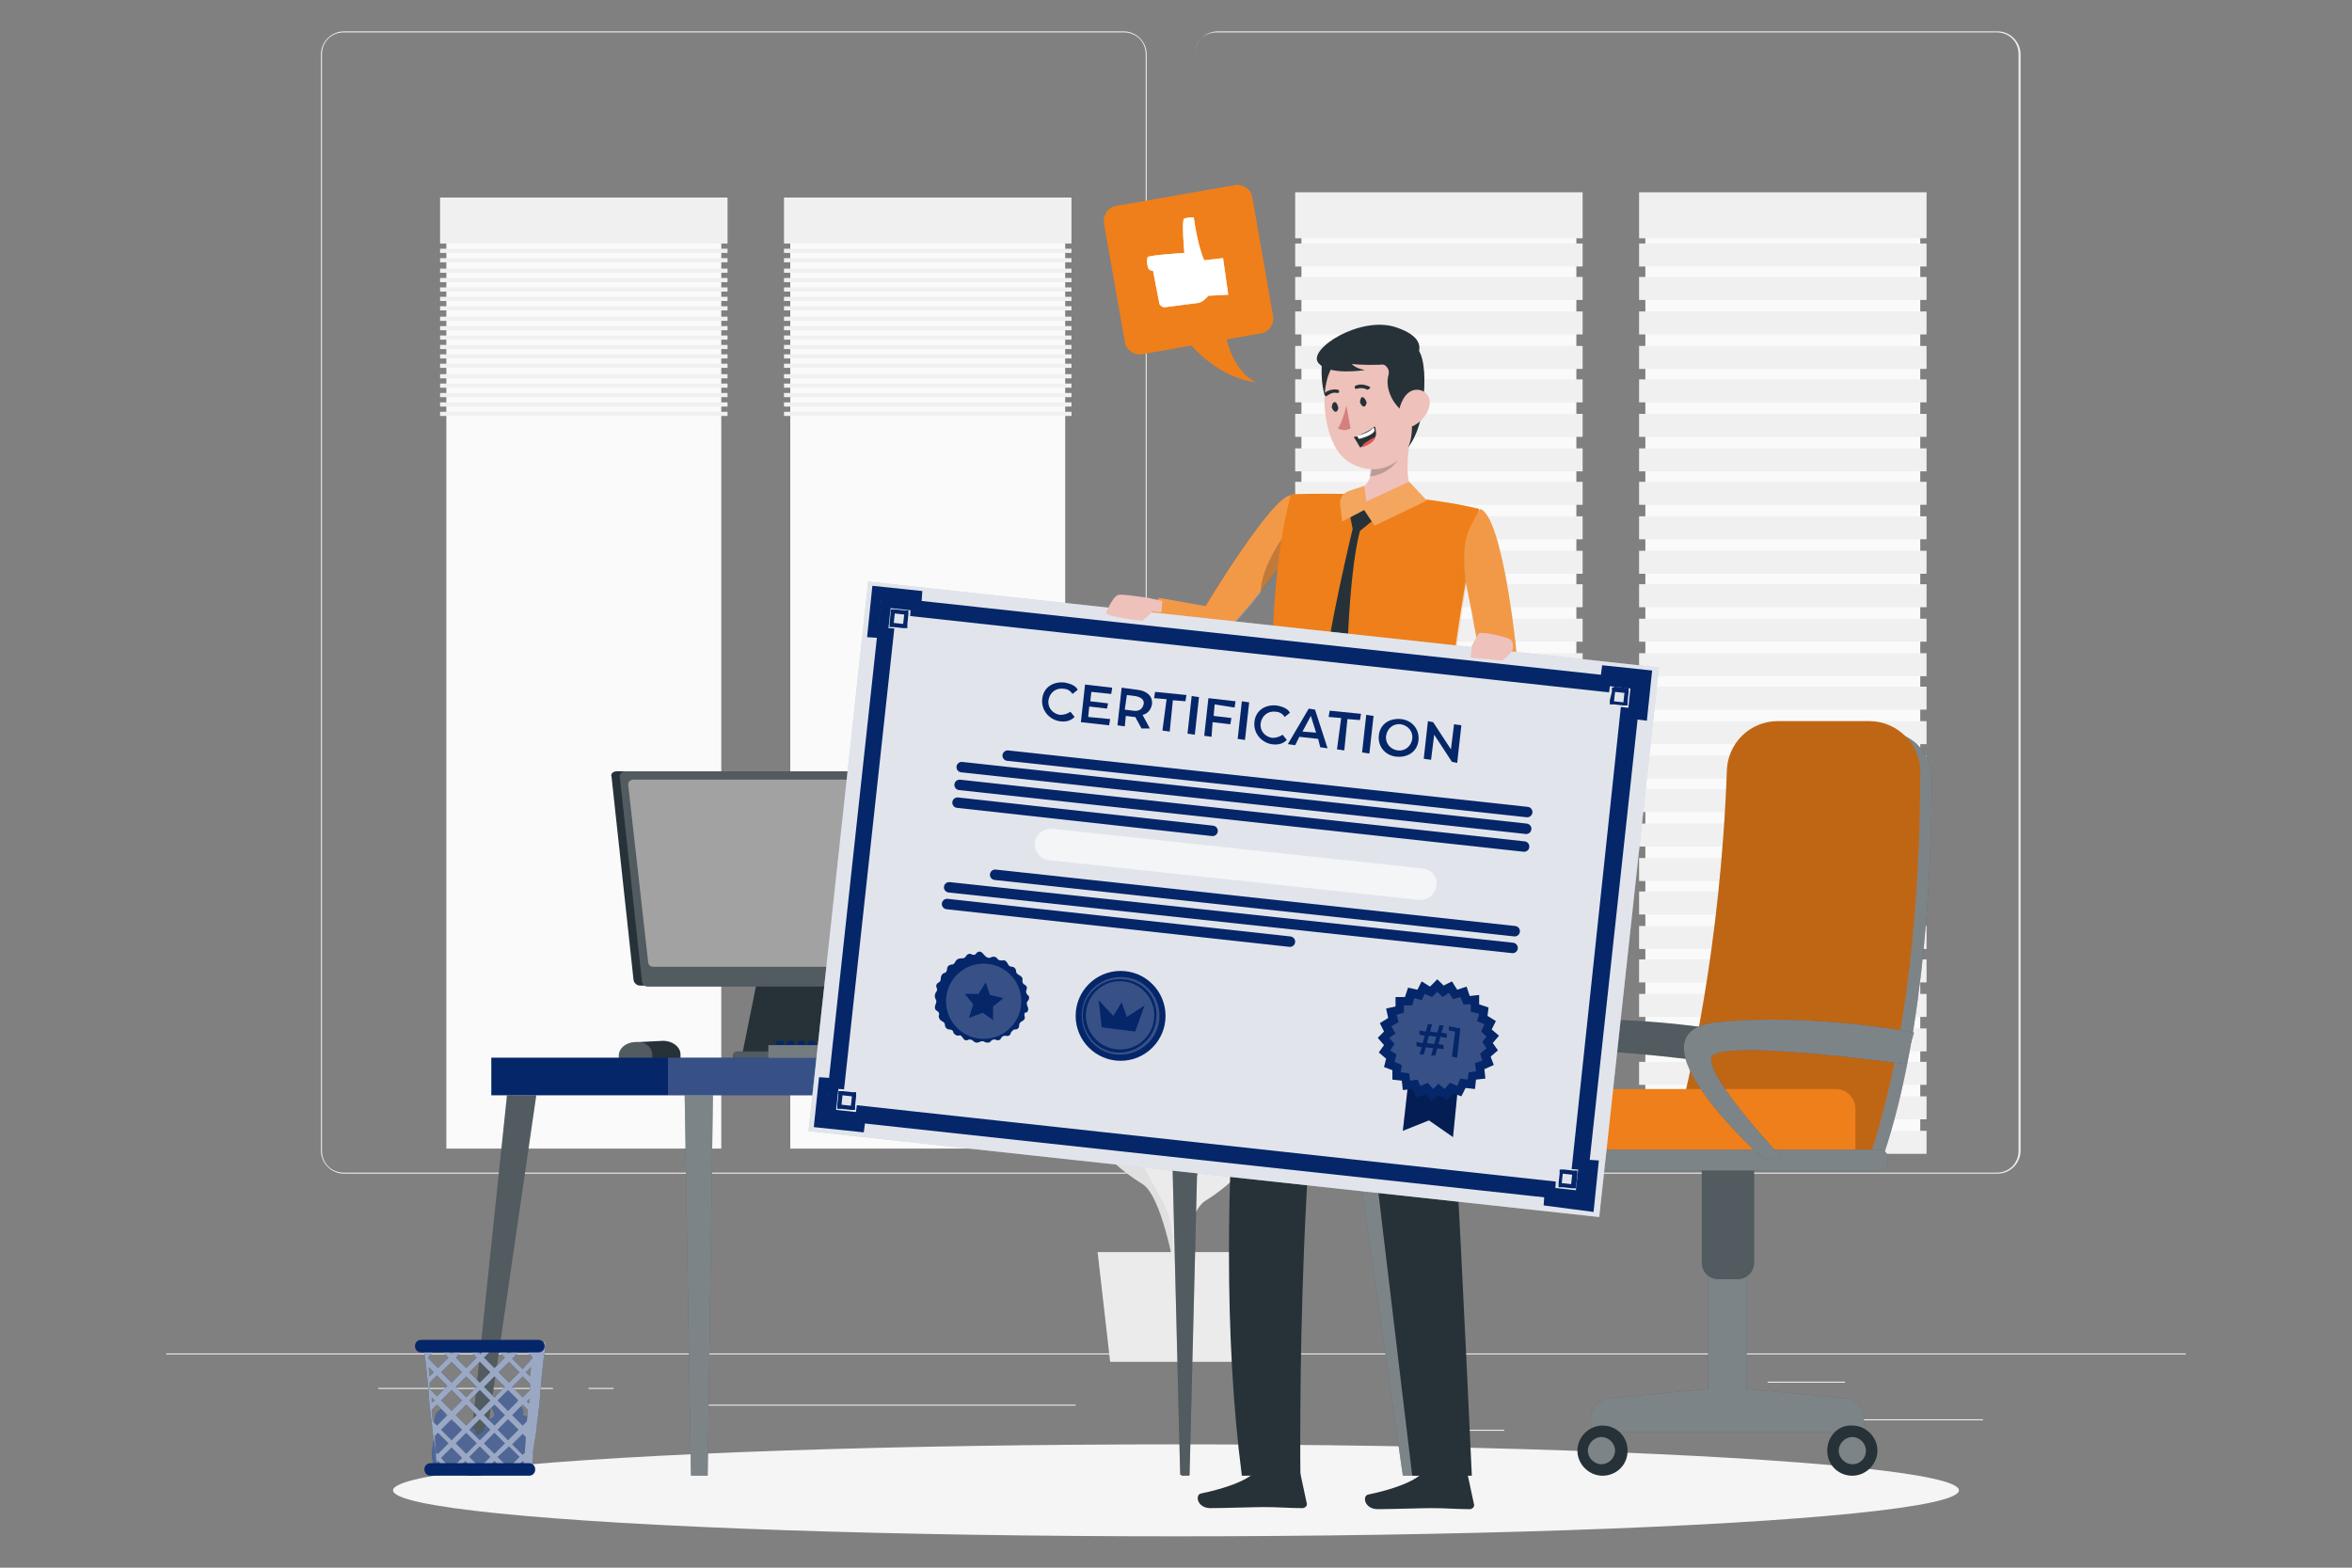 <?xml version="1.0" encoding="utf-8"?>
<!-- Generator: Adobe Illustrator 25.4.1, SVG Export Plug-In . SVG Version: 6.00 Build 0)  -->
<svg version="1.1" id="Layer_1" xmlns="http://www.w3.org/2000/svg" xmlns:xlink="http://www.w3.org/1999/xlink" x="0px" y="0px"
	 viewBox="0 0 225 150" style="enable-background:new 0 0 225 150;" xml:space="preserve">
<rect x="0" y="0" width="225" height="150" fill="#808080" stroke="none"/>
<style type="text/css">
	.st0{display:none;}
	.st1{display:inline;}
	.st2{fill:#407BFF;}
	.st3{opacity:0.9;fill:#FFFFFF;enable-background:new    ;}
	.st4{fill:#EBEBEB;}
	.st5{fill:#FAFAFA;}
	.st6{fill:#F0F0F0;}
	.st7{fill:#E0E0E0;}
	.st8{fill:#F5F5F5;}
	.st9{fill:#263238;}
	.st10{opacity:0.2;fill:#FFFFFF;enable-background:new    ;}
	.st11{opacity:0.4;fill:#FFFFFF;enable-background:new    ;}
	.st12{fill:#EF7F1A;}
	.st13{opacity:0.2;enable-background:new    ;}
	.st14{opacity:0.4;enable-background:new    ;}
	.st15{fill:#FFFFFF;}
	.st16{fill:#9E9E9E;}
	.st17{opacity:0.2;fill:#B7B7B7;enable-background:new    ;}
	.st18{fill:#052669;}
	.st19{opacity:0.3;fill:#FFFFFF;enable-background:new    ;}
	.st20{opacity:0.6;enable-background:new    ;}
	.st21{opacity:0.7;fill:#FFFFFF;enable-background:new    ;}
	.st22{opacity:0.2;fill:#EF7F1A;enable-background:new    ;}
	.st23{fill:#EEC1BB;}
	.st24{fill:#D4817D;}
	.st25{fill:#DE5653;}
	.st26{fill:#B3BECE;}
	.st27{opacity:0.6;fill:#FFFFFF;enable-background:new    ;}
	.st28{fill:none;stroke:#052669;stroke-width:1;stroke-miterlimit:10;}
	.st29{fill:none;stroke:#052669;stroke-miterlimit:10;}
	.st30{fill:none;stroke:#052669;stroke-linecap:round;stroke-linejoin:round;stroke-miterlimit:10;}
</style>
<g id="Background_Simple" class="st0">
	<g class="st1">
		<path class="st2" d="M-22.2-24c12.8-39.2,61.9-60.7,98.8-68.5c43.4-9.1,90.7-4.5,131.1,14.2c21.8,10.1,41.3,26.9,50.5,49.1
			c9.1,21.9,5.1,46.8-8,66.2c-15.6,22.9-41.5,30.2-64.1,44.5c-4.6,3-9.3,6.1-12.7,10.4c-18.2,23.1,4.1,57.9,7.7,82.4
			c3.4,22.6-12.3,36.9-33.1,41.9c-53.9,13-149.3,2.9-137.2-74.5C15,115,38.9,95.8,48.9,71.1C63.5,35.2,1.7,37.3-14.6,20.7
			c-9-9.2-12-23.2-9.8-35.9C-23.8-18.2-23.1-21.2-22.2-24z"/>
		<path class="st3" d="M-22.2-24c12.8-39.2,61.9-60.7,98.8-68.5c43.4-9.1,90.7-4.5,131.1,14.2c21.8,10.1,41.3,26.9,50.5,49.1
			c9.1,21.9,5.1,46.8-8,66.2c-15.6,22.9-41.5,30.2-64.1,44.5c-4.6,3-9.3,6.1-12.7,10.4c-18.2,23.1,4.1,57.9,7.7,82.4
			c3.4,22.6-12.3,36.9-33.1,41.9c-53.9,13-149.3,2.9-137.2-74.5C15,115,38.9,95.8,48.9,71.1C63.5,35.2,1.7,37.3-14.6,20.7
			c-9-9.2-12-23.2-9.8-35.9C-23.8-18.2-23.1-21.2-22.2-24z"/>
	</g>
</g>
<g>
	<g id="Background_Complete">
		<g>
			<rect x="15.9" y="129.5" class="st4" width="193.2" height="0.1"/>
			<rect x="176.9" y="135.8" class="st4" width="12.8" height="0.1"/>
			<rect x="140.5" y="136.8" class="st4" width="3.4" height="0.1"/>
			<rect x="169.1" y="132.2" class="st4" width="7.4" height="0.1"/>
			<rect x="36.2" y="132.8" class="st4" width="16.7" height="0.1"/>
			<rect x="56.3" y="132.8" class="st4" width="2.4" height="0.1"/>
			<rect x="66.7" y="134.4" class="st4" width="36.2" height="0.1"/>
			<path class="st4" d="M107.5,112.3H32.9c-1.2,0-2.2-1-2.2-2.2V5.2c0-1.2,1-2.2,2.2-2.2h74.6c1.2,0,2.2,1,2.2,2.2v104.9
				C109.7,111.3,108.7,112.3,107.5,112.3z M32.9,3.1c-1.2,0-2.1,0.9-2.1,2.1v104.9c0,1.2,0.9,2.1,2.1,2.1h74.6
				c1.2,0,2.1-0.9,2.1-2.1V5.2c0-1.2-0.9-2.1-2.1-2.1H32.9z"/>
			<path class="st4" d="M191.1,112.3h-74.6c-1.2,0-2.2-1-2.2-2.2V5.2c0-1.2,1-2.2,2.2-2.2h74.6c1.2,0,2.2,1,2.2,2.2v104.9
				C193.3,111.3,192.3,112.3,191.1,112.3z M116.4,3.1c-1.2,0-2.1,0.9-2.1,2.1v104.9c0,1.2,0.9,2.1,2.1,2.1h74.6
				c1.2,0,2.1-0.9,2.1-2.1V5.2c0-1.2-0.9-2.1-2.1-2.1H116.4z"/>
		</g>
		<g>
			<g>
				<g>
					<rect x="124.5" y="19.6" class="st5" width="26.3" height="89.7"/>
					<rect x="123.9" y="18.4" class="st6" width="27.5" height="4.4"/>
					<g>
						<rect x="123.9" y="23.3" class="st6" width="27.5" height="2.2"/>
						<rect x="123.9" y="26.5" class="st6" width="27.5" height="2.2"/>
						<rect x="123.9" y="29.8" class="st6" width="27.5" height="2.2"/>
						<rect x="123.9" y="33.1" class="st6" width="27.5" height="2.2"/>
						<rect x="123.9" y="36.3" class="st6" width="27.5" height="2.2"/>
						<rect x="123.9" y="39.6" class="st6" width="27.5" height="2.2"/>
						<rect x="123.9" y="42.9" class="st6" width="27.5" height="2.2"/>
						<rect x="123.9" y="46.1" class="st6" width="27.5" height="2.2"/>
						<rect x="123.9" y="49.4" class="st6" width="27.5" height="2.2"/>
						<rect x="123.9" y="52.7" class="st6" width="27.5" height="2.2"/>
						<rect x="123.9" y="55.9" class="st6" width="27.5" height="2.2"/>
						<rect x="123.9" y="59.2" class="st6" width="27.5" height="2.2"/>
						<rect x="123.9" y="62.5" class="st6" width="27.5" height="2.2"/>
						<rect x="123.9" y="65.7" class="st6" width="27.5" height="2.2"/>
						<rect x="123.9" y="69" class="st6" width="27.5" height="2.2"/>
						<rect x="123.9" y="72.3" class="st6" width="27.5" height="2.2"/>
						<rect x="123.9" y="75.5" class="st6" width="27.5" height="2.2"/>
						<rect x="123.9" y="78.8" class="st6" width="27.5" height="2.2"/>
						<rect x="123.9" y="82.1" class="st6" width="27.5" height="2.2"/>
						<rect x="123.9" y="85.3" class="st6" width="27.5" height="2.2"/>
						<rect x="123.9" y="88.6" class="st6" width="27.5" height="2.2"/>
						<rect x="123.9" y="91.8" class="st6" width="27.5" height="2.2"/>
						<rect x="123.9" y="95.1" class="st6" width="27.5" height="2.2"/>
						<rect x="123.9" y="98.4" class="st6" width="27.5" height="2.2"/>
						<rect x="123.9" y="101.6" class="st6" width="27.5" height="2.2"/>
						<rect x="123.9" y="104.9" class="st6" width="27.5" height="2.2"/>
						<rect x="123.9" y="108.2" class="st6" width="27.5" height="2.2"/>
					</g>
				</g>
				<g>
					<rect x="157.4" y="19.6" class="st5" width="26.3" height="89.7"/>
					<rect x="156.8" y="18.4" class="st6" width="27.5" height="4.4"/>
					<g>
						<rect x="156.8" y="23.3" class="st6" width="27.5" height="2.2"/>
						<rect x="156.8" y="26.5" class="st6" width="27.5" height="2.2"/>
						<rect x="156.8" y="29.8" class="st6" width="27.5" height="2.2"/>
						<rect x="156.8" y="33.1" class="st6" width="27.5" height="2.2"/>
						<rect x="156.8" y="36.3" class="st6" width="27.5" height="2.2"/>
						<rect x="156.8" y="39.6" class="st6" width="27.5" height="2.2"/>
						<rect x="156.8" y="42.9" class="st6" width="27.5" height="2.2"/>
						<rect x="156.8" y="46.1" class="st6" width="27.5" height="2.2"/>
						<rect x="156.8" y="49.4" class="st6" width="27.5" height="2.2"/>
						<rect x="156.8" y="52.7" class="st6" width="27.5" height="2.2"/>
						<rect x="156.8" y="55.9" class="st6" width="27.5" height="2.2"/>
						<rect x="156.8" y="59.2" class="st6" width="27.5" height="2.2"/>
						<rect x="156.8" y="62.5" class="st6" width="27.5" height="2.2"/>
						<rect x="156.8" y="65.7" class="st6" width="27.5" height="2.2"/>
						<rect x="156.8" y="69" class="st6" width="27.5" height="2.2"/>
						<rect x="156.8" y="72.3" class="st6" width="27.5" height="2.2"/>
						<rect x="156.8" y="75.5" class="st6" width="27.5" height="2.2"/>
						<rect x="156.8" y="78.8" class="st6" width="27.5" height="2.2"/>
						<rect x="156.8" y="82.1" class="st6" width="27.5" height="2.2"/>
						<rect x="156.8" y="85.3" class="st6" width="27.5" height="2.2"/>
						<rect x="156.8" y="88.6" class="st6" width="27.5" height="2.2"/>
						<rect x="156.8" y="91.8" class="st6" width="27.5" height="2.2"/>
						<rect x="156.8" y="95.1" class="st6" width="27.5" height="2.2"/>
						<rect x="156.8" y="98.4" class="st6" width="27.5" height="2.2"/>
						<rect x="156.8" y="101.6" class="st6" width="27.5" height="2.2"/>
						<rect x="156.8" y="104.9" class="st6" width="27.5" height="2.2"/>
						<rect x="156.8" y="108.2" class="st6" width="27.5" height="2.2"/>
					</g>
				</g>
				<g>
					<rect x="75.6" y="20.2" class="st5" width="26.3" height="89.7"/>
					<rect x="75" y="18.9" class="st6" width="27.5" height="4.4"/>
					<g>
						<rect x="75" y="23.8" class="st6" width="27.5" height="0.4"/>
						<rect x="75" y="24.7" class="st6" width="27.5" height="0.4"/>
						<rect x="75" y="25.7" class="st6" width="27.5" height="0.4"/>
						<rect x="75" y="26.6" class="st6" width="27.5" height="0.4"/>
						<rect x="75" y="27.5" class="st6" width="27.5" height="0.4"/>
						<rect x="75" y="28.4" class="st6" width="27.5" height="0.4"/>
						<rect x="75" y="29.3" class="st6" width="27.5" height="0.4"/>
						<rect x="75" y="30.3" class="st6" width="27.5" height="0.4"/>
						<rect x="75" y="31.2" class="st6" width="27.5" height="0.4"/>
						<rect x="75" y="32.1" class="st6" width="27.5" height="0.4"/>
						<rect x="75" y="33" class="st6" width="27.5" height="0.4"/>
						<rect x="75" y="33.9" class="st6" width="27.5" height="0.4"/>
						<rect x="75" y="34.8" class="st6" width="27.5" height="0.4"/>
						<rect x="75" y="35.8" class="st6" width="27.5" height="0.4"/>
						<rect x="75" y="36.7" class="st6" width="27.5" height="0.4"/>
						<rect x="75" y="37.6" class="st6" width="27.5" height="0.4"/>
						<rect x="75" y="38.5" class="st6" width="27.5" height="0.4"/>
						<rect x="75" y="39.4" class="st6" width="27.5" height="0.4"/>
					</g>
				</g>
				<g>
					<rect x="42.7" y="20.2" class="st5" width="26.3" height="89.7"/>
					<rect x="42.1" y="18.9" class="st6" width="27.5" height="4.4"/>
					<g>
						<rect x="42.1" y="23.8" class="st6" width="27.5" height="0.4"/>
						<rect x="42.1" y="24.7" class="st6" width="27.5" height="0.4"/>
						<rect x="42.1" y="25.7" class="st6" width="27.5" height="0.4"/>
						<rect x="42.1" y="26.6" class="st6" width="27.5" height="0.4"/>
						<rect x="42.1" y="27.5" class="st6" width="27.5" height="0.4"/>
						<rect x="42.1" y="28.4" class="st6" width="27.5" height="0.4"/>
						<rect x="42.1" y="29.3" class="st6" width="27.5" height="0.4"/>
						<rect x="42.1" y="30.3" class="st6" width="27.5" height="0.4"/>
						<rect x="42.1" y="31.2" class="st6" width="27.5" height="0.4"/>
						<rect x="42.1" y="32.1" class="st6" width="27.5" height="0.4"/>
						<rect x="42.1" y="33" class="st6" width="27.5" height="0.4"/>
						<rect x="42.1" y="33.9" class="st6" width="27.5" height="0.4"/>
						<rect x="42.1" y="34.8" class="st6" width="27.5" height="0.4"/>
						<rect x="42.1" y="35.8" class="st6" width="27.5" height="0.4"/>
						<rect x="42.1" y="36.7" class="st6" width="27.5" height="0.4"/>
						<rect x="42.1" y="37.6" class="st6" width="27.5" height="0.4"/>
						<rect x="42.1" y="38.5" class="st6" width="27.5" height="0.4"/>
						<rect x="42.1" y="39.4" class="st6" width="27.5" height="0.4"/>
					</g>
				</g>
			</g>
			<g>
				<path class="st7" d="M113,121c0,0-1.8-4,0.3-7.9c2.1-3.9,2.7-4.9,1.4-5.7c-1.3-0.8-1.9,3.2-1.9,3.2s-1.1-2.7-0.2-5.6
					c0.9-2.9,1.5-7.5,0.2-8c-1.3-0.5-0.2,5.8-1.3,7.9c0,0-0.9-2.4-1.1-4.7c-0.2-2.3,0.1-6-0.9-6.9c-1-0.9-1.6-0.3-0.7,4.8
					c1,5.1,1,9.2,1,9.2s-2.2-6.6-3.6-6.8s-1.5,2-0.2,3.8s3.7,5.2,4.1,6.9c0,0-2.4-5-4.5-3.5c-2.1,1.5,1.9,4.5,3.7,5.6
					c1.8,1.1,3,7.9,3,7.9L113,121z"/>
				<path class="st4" d="M111.5,122.6c0,0,1.8-4-0.4-7.9s-2.8-4.8-1.4-5.7c1.3-0.8,2,3.1,2,3.1s1.1-2.7,0.1-5.6
					c-1-2.8-1.6-7.5-0.3-8c1.3-0.5,0.3,5.8,1.4,7.9c0,0,0.9-2.4,1-4.7c0.1-2.3-0.2-5.9,0.8-6.9c1-1,1.6-0.3,0.7,4.8
					c-0.9,5.1-0.9,9.2-0.9,9.2s2.1-6.7,3.6-6.9s1.5,1.9,0.3,3.8c-1.2,1.9-3.6,5.3-4,7c0,0,2.3-5,4.5-3.5c2.2,1.5-1.8,4.6-3.6,5.7
					c-1.8,1.1-2.9,8-2.9,8L111.5,122.6z"/>
				<g>
					<polygon class="st4" points="119.7,119.8 105,119.8 106.2,130.3 118.6,130.3 					"/>
				</g>
			</g>
		</g>
	</g>
	<g id="Shadow_1_">
		<ellipse id="_x3C_Path_x3E__359_" class="st8" cx="112.5" cy="142.6" rx="74.9" ry="4.4"/>
	</g>
	<g id="Chair">
		<g>
			<path class="st9" d="M166.1,98.8c0,0-9.6-1.9-18.8-1c-9.2,0.9,4.3,13,4.3,13h1.9c0,0-7.2-7.6-6.8-9.6c0.4-1.9,18.5,0.6,18.5,0.6
				L166.1,98.8z"/>
			<path class="st10" d="M166.1,98.8c0,0-9.6-1.9-18.8-1c-9.2,0.9,4.3,13,4.3,13h1.9c0,0-7.2-7.6-6.8-9.6c0.4-1.9,18.5,0.6,18.5,0.6
				L166.1,98.8z"/>
			<path class="st9" d="M162.6,110.4c0,0,4.5-15.9,5.2-36.1c0.1-2.4,2.1-4.3,4.5-4.3h8c2.5,0,4.5,2,4.5,4.5c0,7.3-0.5,23.8-4.6,36
				H162.6z"/>
			<path class="st11" d="M162.6,110.4c0,0,4.5-15.9,5.2-36.1c0.1-2.4,2.1-4.3,4.5-4.3h8c2.5,0,4.5,2,4.5,4.5c0,7.3-0.5,23.8-4.6,36
				H162.6z"/>
			<path class="st12" d="M160.3,108.3c1.3-4.9,4.3-17.7,4.9-34.6c0.1-2.6,2.2-4.7,4.9-4.7h8.7c2.7,0,4.9,2.2,4.9,4.8
				c0,7.9-0.5,24.2-5,37.4l-16.6-0.6C160.8,110.6,160,109.5,160.3,108.3z"/>
			<path class="st13" d="M160.3,108.3c1.3-4.9,4.3-17.7,4.9-34.6c0.1-2.6,2.2-4.7,4.9-4.7h8.7c2.7,0,4.9,2.2,4.9,4.8
				c0,7.9-0.5,24.2-5,37.4l-16.6-0.6C160.8,110.6,160,109.5,160.3,108.3z"/>
			<path class="st12" d="M150,104.2h25.6c1.1,0,1.9,0.9,1.9,1.9v4.6H148v-4.6C148,105.1,148.9,104.2,150,104.2z"/>
			<path class="st9" d="M176.6,133.8l-9.5-0.9v-13.3h-3.7v13.3l-9.5,0.9c-0.9,0.1-1.7,0.9-1.7,1.8v1.4h12.7h0.7h12.7v-1.4
				C178.3,134.6,177.5,133.8,176.6,133.8z"/>
			<path class="st11" d="M176.6,133.8l-9.5-0.9v-13.3h-3.7v13.3l-9.5,0.9c-0.9,0.1-1.7,0.9-1.7,1.8v1.4h12.7h0.7h12.7v-1.4
				C178.3,134.6,177.5,133.8,176.6,133.8z"/>
			<path class="st9" d="M155.7,138.8c0,1.4-1.1,2.4-2.4,2.4s-2.4-1.1-2.4-2.4s1.1-2.4,2.4-2.4S155.7,137.4,155.7,138.8z"/>
			<path class="st11" d="M153.2,140.1c-0.7,0-1.3-0.6-1.3-1.3c0-0.7,0.6-1.3,1.3-1.3s1.3,0.6,1.3,1.3
				C154.5,139.5,153.9,140.1,153.2,140.1z"/>
			<path class="st9" d="M174.8,138.8c0,1.4,1.1,2.4,2.4,2.4s2.4-1.1,2.4-2.4s-1.1-2.4-2.4-2.4C175.9,136.3,174.8,137.4,174.8,138.8z
				"/>
			<path class="st11" d="M177.2,140.1c-0.7,0-1.3-0.6-1.3-1.3c0-0.7,0.6-1.3,1.3-1.3c0.7,0,1.3,0.6,1.3,1.3
				C178.5,139.5,178,140.1,177.2,140.1z"/>
			<path class="st9" d="M166.2,122.4h-1.8c-0.9,0-1.6-0.7-1.6-1.6v-10.2h5v10.2C167.8,121.7,167.1,122.4,166.2,122.4z"/>
			<path class="st10" d="M166.2,122.4h-1.8c-0.9,0-1.6-0.7-1.6-1.6v-10.2h5v10.2C167.8,121.7,167.1,122.4,166.2,122.4z"/>
			<g>
				<path class="st9" d="M147.8,110h32c0.4,0,0.8,0.3,0.8,0.8v0.4c0,0.4-0.3,0.8-0.8,0.8h-32c-0.4,0-0.8-0.3-0.8-0.8v-0.4
					C147,110.3,147.3,110,147.8,110z"/>
			</g>
			<g class="st14">
				<path class="st15" d="M147.8,110h32c0.4,0,0.8,0.3,0.8,0.8v0.4c0,0.4-0.3,0.8-0.8,0.8h-32c-0.4,0-0.8-0.3-0.8-0.8v-0.4
					C147,110.3,147.3,110,147.8,110z"/>
			</g>
			<g>
				<path class="st9" d="M183.1,98.8c0,0-9.6-1.9-18.8-1c-9.2,0.9,4.3,13,4.3,13h1.9c0,0-7.2-7.6-6.8-9.6c0.4-1.9,18.5,0.6,18.5,0.6
					L183.1,98.8z"/>
				<path class="st11" d="M183.1,98.8c0,0-9.6-1.9-18.8-1c-9.2,0.9,4.3,13,4.3,13h1.9c0,0-7.2-7.6-6.8-9.6
					c0.4-1.9,18.5,0.6,18.5,0.6L183.1,98.8z"/>
			</g>
		</g>
	</g>
	<g id="Table">
		<g>
			<g>
				<g>
					<path class="st9" d="M65.1,100.9v0.4h-5.9v-0.3c0-0.7,0.7-1.3,1.7-1.3l0.3,0l2-0.1C64.2,99.5,65.1,100.1,65.1,100.9z"/>
					<path class="st10" d="M62.4,100.9v0.4h-3.2v-0.3c0-0.7,0.7-1.3,1.7-1.3l0.3,0C61.9,99.8,62.4,100.3,62.4,100.9z"/>
				</g>
				<g>
					<path class="st9" d="M113.1,141.2h0.6c0.1,0,0.1-0.1,0.1-0.1l0.9-36.3H112l0.9,36.3C113,141.1,113,141.2,113.1,141.2z"/>
				</g>
				<g>
					<polygon class="st9" points="134.2,141.2 135.6,141.2 131.7,104.8 129,104.8 					"/>
				</g>
				<polygon class="st9" points="46,141.2 46,141.2 51.3,104.8 48.5,104.8 44.7,141.2 				"/>
				<polygon class="st9" points="66.1,141.2 67.7,141.2 67.7,141.2 68.2,104.8 65.5,104.8 				"/>
				<g class="st14">
					<polygon class="st15" points="134.2,141.2 135.6,141.2 131.7,104.8 129,104.8 					"/>
				</g>
				<polygon class="st11" points="66.1,141.2 67.7,141.2 67.7,141.2 68.2,104.8 65.5,104.8 				"/>
				<g class="st13">
					<path class="st15" d="M113.1,141.2h0.6c0.1,0,0.1-0.1,0.1-0.1l0.9-36.3H112l0.9,36.3C113,141.1,113,141.2,113.1,141.2z"/>
				</g>
				<polygon class="st10" points="46,141.2 46,141.2 51.3,104.8 48.5,104.8 44.7,141.2 				"/>
				<g>
					<path class="st9" d="M70.9,101.4h7.8l1.2-10.9c0-0.4-0.4-0.7-0.8-0.7h-5.2c-0.4,0-0.7,0.3-0.8,0.7L70.9,101.4z"/>
					<path class="st9" d="M59,73.8h1.9l2.2,20.5h-1.9c-0.3,0-0.6-0.3-0.6-0.6l-2.1-19.4C58.4,74.1,58.6,73.8,59,73.8z"/>
					<path class="st9" d="M62,94.4h29.2c0.3,0,0.6-0.3,0.5-0.6l-2.1-19.4c0-0.3-0.3-0.6-0.6-0.6H59.8c-0.3,0-0.6,0.3-0.5,0.6
						l2.1,19.4C61.4,94.1,61.6,94.4,62,94.4z"/>
					<path class="st9" d="M70.5,100.6h9.7c0.2,0,0.4,0.2,0.4,0.4v0.1c0,0.2-0.2,0.4-0.4,0.4h-9.7c-0.2,0-0.4-0.2-0.4-0.4V101
						C70.1,100.8,70.3,100.6,70.5,100.6z"/>
					<path class="st10" d="M62,94.4h29.2c0.3,0,0.6-0.3,0.5-0.6l-2.1-19.4c0-0.3-0.3-0.6-0.6-0.6H59.8c-0.3,0-0.6,0.3-0.5,0.6
						l2.1,19.4C61.4,94.1,61.6,94.4,62,94.4z"/>
					<path class="st16" d="M62.5,92.5H90c0.3,0,0.5-0.2,0.5-0.5l-1.8-16.9c0-0.3-0.3-0.5-0.6-0.5H60.6c-0.3,0-0.5,0.2-0.5,0.5L62,92
						C62,92.3,62.2,92.5,62.5,92.5z"/>
					<path class="st10" d="M70.5,100.6h9.7c0.2,0,0.4,0.2,0.4,0.4v0.1c0,0.2-0.2,0.4-0.4,0.4h-9.7c-0.2,0-0.4-0.2-0.4-0.4V101
						C70.1,100.8,70.3,100.6,70.5,100.6z"/>
					<path class="st17" d="M62.5,92.5H90c0.3,0,0.5-0.2,0.5-0.5l-1.8-16.9c0-0.3-0.3-0.5-0.6-0.5H60.6c-0.3,0-0.5,0.2-0.5,0.5L62,92
						C62,92.3,62.2,92.5,62.5,92.5z"/>
				</g>
				<polygon class="st18" points="70.7,101.2 63.9,101.2 47,101.2 47,104.8 63.9,104.8 70.7,104.8 133.3,104.8 133.3,101.2 				"/>
				<g>
					<g>
						<path class="st18" d="M88.3,100.6H89c0.1,0,0.1-0.1,0.1-0.1v-0.8c0-0.1-0.1-0.1-0.1-0.1h-0.5c-0.1,0-0.1,0-0.1,0.1l-0.2,0.8
							C88.1,100.5,88.2,100.6,88.3,100.6z"/>
						<path class="st18" d="M87.3,100.6H88c0.1,0,0.1-0.1,0.1-0.1v-0.8c0-0.1-0.1-0.1-0.1-0.1h-0.5c-0.1,0-0.1,0-0.1,0.1l-0.2,0.8
							C87.1,100.5,87.2,100.6,87.3,100.6z"/>
						<path class="st18" d="M86.2,100.6H87c0.1,0,0.1-0.1,0.1-0.1v-0.8c0-0.1-0.1-0.1-0.1-0.1h-0.5c-0.1,0-0.1,0-0.1,0.1l-0.2,0.8
							C86.1,100.5,86.2,100.6,86.2,100.6z"/>
						<path class="st18" d="M85.2,100.6H86c0.1,0,0.1-0.1,0.1-0.1v-0.8c0-0.1-0.1-0.1-0.1-0.1h-0.5c-0.1,0-0.1,0-0.1,0.1l-0.2,0.8
							C85.1,100.5,85.2,100.6,85.2,100.6z"/>
						<path class="st18" d="M84.2,100.6H85c0.1,0,0.1-0.1,0.1-0.1v-0.8c0-0.1-0.1-0.1-0.1-0.1h-0.5c-0.1,0-0.1,0-0.1,0.1l-0.2,0.8
							C84.1,100.5,84.1,100.6,84.2,100.6z"/>
						<path class="st18" d="M83.2,100.6H84c0.1,0,0.1-0.1,0.1-0.1v-0.8c0-0.1-0.1-0.1-0.1-0.1h-0.5c-0.1,0-0.1,0-0.1,0.1l-0.2,0.8
							C83.1,100.5,83.1,100.6,83.2,100.6z"/>
						<path class="st18" d="M82.2,100.6H83c0.1,0,0.1-0.1,0.1-0.1v-0.8c0-0.1-0.1-0.1-0.1-0.1h-0.5c-0.1,0-0.1,0-0.1,0.1l-0.2,0.8
							C82.1,100.5,82.1,100.6,82.2,100.6z"/>
						<path class="st18" d="M81.2,100.6H82c0.1,0,0.1-0.1,0.1-0.1v-0.8c0-0.1-0.1-0.1-0.1-0.1h-0.5c-0.1,0-0.1,0-0.1,0.1l-0.2,0.8
							C81.1,100.5,81.1,100.6,81.2,100.6z"/>
						<path class="st18" d="M80.2,100.6h0.7c0.1,0,0.1-0.1,0.1-0.1v-0.8c0-0.1-0.1-0.1-0.1-0.1h-0.5c-0.1,0-0.1,0-0.1,0.1l-0.2,0.8
							C80.1,100.5,80.1,100.6,80.2,100.6z"/>
						<path class="st18" d="M79.2,100.6h0.7c0.1,0,0.1-0.1,0.1-0.1v-0.8c0-0.1-0.1-0.1-0.1-0.1h-0.5c-0.1,0-0.1,0-0.1,0.1l-0.2,0.8
							C79.1,100.5,79.1,100.6,79.2,100.6z"/>
						<path class="st18" d="M78.2,100.6h0.7c0.1,0,0.1-0.1,0.1-0.1v-0.8c0-0.1-0.1-0.1-0.1-0.1h-0.5c-0.1,0-0.1,0-0.1,0.1l-0.2,0.8
							C78.1,100.5,78.1,100.6,78.2,100.6z"/>
						<path class="st18" d="M77.2,100.6h0.7c0.1,0,0.1-0.1,0.1-0.1v-0.8c0-0.1-0.1-0.1-0.1-0.1h-0.5c-0.1,0-0.1,0-0.1,0.1l-0.2,0.8
							C77,100.5,77.1,100.6,77.2,100.6z"/>
						<path class="st18" d="M76.2,100.6h0.7c0.1,0,0.1-0.1,0.1-0.1v-0.8c0-0.1-0.1-0.1-0.1-0.1h-0.5c-0.1,0-0.1,0-0.1,0.1l-0.2,0.8
							C76,100.5,76.1,100.6,76.2,100.6z"/>
						<path class="st18" d="M75.2,100.6h0.7c0.1,0,0.1-0.1,0.1-0.1v-0.8c0-0.1-0.1-0.1-0.1-0.1h-0.5c-0.1,0-0.1,0-0.1,0.1l-0.2,0.8
							C75,100.5,75.1,100.6,75.2,100.6z"/>
						<path class="st18" d="M74.2,100.6h0.7c0.1,0,0.1-0.1,0.1-0.1v-0.8c0-0.1-0.1-0.1-0.1-0.1h-0.5c-0.1,0-0.1,0-0.1,0.1l-0.2,0.8
							C74,100.5,74.1,100.6,74.2,100.6z"/>
					</g>
					<rect x="73.5" y="100" class="st9" width="16.3" height="1.2"/>
					<rect x="73.5" y="100" class="st10" width="16.3" height="1.2"/>
					<rect x="73.5" y="100" class="st10" width="5.3" height="1.2"/>
				</g>
				<rect x="63.9" y="101.2" class="st10" width="69.4" height="3.6"/>
			</g>
		</g>
	</g>
	<g id="Trash_bin">
		<g>
			<g>
				<path class="st18" d="M50,135.4c0.2-0.4-0.1-1-0.6-1c0.2-0.6,0-1.3-0.5-1.6c-0.1,0-0.1-0.1-0.2-0.1c-0.1,0-0.2,0.1-0.2,0.1
					c-0.4,0.3-0.9,0.6-1.3,0.9c-0.1,0.1-0.2,0.1-0.3,0.3c-0.3,0.5,0.7,1.2,0.3,1.6c-0.1,0.1-0.3,0.1-0.4,0.2c-0.3,0.2-0.4,0.6-0.5,1
					c-0.1,0.3-0.7,0.6-0.8,0.3c0.1-0.3-0.3-0.6-0.6-0.6c-0.3,0-0.7-0.1-0.9-0.4c-0.5,0.4-1.6-0.8-1.6-1.3c-0.4,0-0.7,0.4-0.8,0.8
					c-0.1,0.4,0,0.8,0,1.2c0,0.8-0.3,1.6-0.3,2.4c0,0.6,0.3,1.3,0.8,1.6c0.3,0.1,0.6,0.1,0.9,0.1c2.2,0,4.3,0,6.5,0
					c0.2,0,0.3,0,0.5-0.1c0.3-0.2,0.4-0.5,0.4-0.9c0.1-1.4,0.2-2.8,0.3-4.2C50.4,135.5,50.2,135.5,50,135.4z"/>
				<path class="st19" d="M50,135.4c0.2-0.4-0.1-1-0.6-1c0.2-0.6,0-1.3-0.5-1.6c-0.1,0-0.1-0.1-0.2-0.1c-0.1,0-0.2,0.1-0.2,0.1
					c-0.4,0.3-0.9,0.6-1.3,0.9c-0.1,0.1-0.2,0.1-0.3,0.3c-0.3,0.5,0.7,1.2,0.3,1.6c-0.1,0.1-0.3,0.1-0.4,0.2c-0.3,0.2-0.4,0.6-0.5,1
					c-0.1,0.3-0.7,0.6-0.8,0.3c0.1-0.3-0.3-0.6-0.6-0.6c-0.3,0-0.7-0.1-0.9-0.4c-0.5,0.4-1.6-0.8-1.6-1.3c-0.4,0-0.7,0.4-0.8,0.8
					c-0.1,0.4,0,0.8,0,1.2c0,0.8-0.3,1.6-0.3,2.4c0,0.6,0.3,1.3,0.8,1.6c0.3,0.1,0.6,0.1,0.9,0.1c2.2,0,4.3,0,6.5,0
					c0.2,0,0.3,0,0.5-0.1c0.3-0.2,0.4-0.5,0.4-0.9c0.1-1.4,0.2-2.8,0.3-4.2C50.4,135.5,50.2,135.5,50,135.4z"/>
			</g>
			<g>
				<g>
					<path class="st18" d="M50.4,128.5h-0.7h-2h-0.7h-2h-0.7h-2h-0.7h-1.1l0.1,1l0.1,0.7l0.2,1.9l0.1,1.1l0.1,1.4l0.1,0.6l0,0.2
						l0.1,0.7l0.1,1l0.1,0.6l0.1,0.6l0.1,0.7l0,0.5l0.1,0.6l0,0.3h1.3h1.1h1.6h1.1h1.6h1.1h1.3l0-0.3l0.1-0.6l0-0.6l0.1-0.7l0.1-0.6
						l0.1-0.6l0.1-1l0.1-0.7l0-0.2l0.1-0.6l0.1-1.4l0.1-1.1l0.2-1.9l0.1-0.7l0.1-1L50.4,128.5L50.4,128.5z M51,129.2L51,129.2
						l-0.2-0.2H51L51,129.2z M50.9,129.8l0,0.2L50,131l-1-1l0.9-0.9h0.2L50.9,129.8z M50.7,133l-0.7,0.7l-1-1l1-1l0.7,0.7L50.7,133z
						 M41.1,132.3L41.1,132.3l0.7-0.7l1,1l-1,1l-0.7-0.7L41.1,132.3z M49.7,131.3l-1,1l-1-1l1-1L49.7,131.3z M48.1,129h1.2l-0.6,0.6
						L48.1,129z M48.3,132.7l-1,1l-1-1l1-1L48.3,132.7z M44.9,134l1-1l1,1l-1,1L44.9,134z M45.6,135.4l-1,1l-1-1l1-1L45.6,135.4z
						 M47.3,134.4l1,1l-1,1l-1-1L47.3,134.4z M45.9,132.3l-1-1l1-1l1,1L45.9,132.3z M45.6,132.7l-1,1l-1-1l1-1L45.6,132.7z
						 M43.2,132.3l-1-1l1-1l1,1L43.2,132.3z M43.2,133l1,1l-1,1l-1-1L43.2,133z M44.2,136.8l-1,1l-1-1l1-1L44.2,136.8z M44.6,137.1
						l1,1l-1,1l-1-1L44.6,137.1z M44.9,136.8l1-1l1,1l-1,1L44.9,136.8z M47.3,137.1l1,1l-1,1l-1-1L47.3,137.1z M48.7,138.4l1,1
						l-0.7,0.7h-0.7l-0.7-0.7L48.7,138.4z M47.6,136.8l1-1l1,1l-1,1L47.6,136.8z M47.6,134l1-1l1,1l-1,1L47.6,134z M48.3,129.9l-1,1
						l-1-1l0.9-0.9h0.2L48.3,129.9z M45.9,129.6l-0.6-0.6h1.2L45.9,129.6z M45.6,129.9l-1,1l-1-1l0.9-0.9h0.2L45.6,129.9z M43.8,129
						l-0.6,0.6l-0.6-0.6H43.8z M42,129l0.9,0.9l-1,1l-0.9-0.9l0-0.2l0.8-0.8H42z M41.1,129l-0.2,0.2l0,0l0-0.2H41.1z M41,130.8
						l0.5,0.5l-0.4,0.4L41,130.8z M41.3,134.2l0-0.5l0,0l0.3,0.3L41.3,134.2L41.3,134.2z M41.3,134.9l0.5-0.5l1,1l-1,1l-0.4-0.4
						L41.3,134.9z M41.5,136.8L41.5,136.8L41.5,136.8L41.5,136.8L41.5,136.8z M41.7,139l-0.1-1.6l0.3-0.3l1,1l-1,1L41.7,139
						L41.7,139z M41.8,140.1l0-0.2l0.1-0.1l0.3,0.3H41.8z M42.2,139.5l1-1l1,1l-0.7,0.7h-0.7L42.2,139.5z M44.2,140.1l0.3-0.3
						l0.3,0.3H44.2z M45.6,140.1l-0.7-0.7l1-1l1,1l-0.7,0.7H45.6z M47,140.1l0.3-0.3l0.3,0.3H47z M50.1,140.1h-0.4l0.3-0.3l0.1,0.1
						L50.1,140.1z M50.2,139l-0.2,0.2l-1-1l1-1l0.3,0.3L50.2,139z M50.4,136.7L50.4,136.7L50.4,136.7L50.4,136.7L50.4,136.7z
						 M50.4,136l-0.4,0.4l-1-1l1-1l0.5,0.5L50.4,136z M50.6,134.3l-0.2-0.2l0.3-0.3L50.6,134.3z M50.8,130.8l-0.1,0.9l-0.4-0.4
						L50.8,130.8L50.8,130.8z"/>
				</g>
				<g class="st20">
					<path class="st15" d="M50.4,128.5h-0.7h-2h-0.7h-2h-0.7h-2h-0.7h-1.1l0.1,1l0.1,0.7l0.2,1.9l0.1,1.1l0.1,1.4l0.1,0.6l0,0.2
						l0.1,0.7l0.1,1l0.1,0.6l0.1,0.6l0.1,0.7l0,0.5l0.1,0.6l0,0.3h1.3h1.1h1.6h1.1h1.6h1.1h1.3l0-0.3l0.1-0.6l0-0.6l0.1-0.7l0.1-0.6
						l0.1-0.6l0.1-1l0.1-0.7l0-0.2l0.1-0.6l0.1-1.4l0.1-1.1l0.2-1.9l0.1-0.7l0.1-1L50.4,128.5L50.4,128.5z M51,129.2L51,129.2
						l-0.2-0.2H51L51,129.2z M50.9,129.8l0,0.2L50,131l-1-1l0.9-0.9h0.2L50.9,129.8z M50.7,133l-0.7,0.7l-1-1l1-1l0.7,0.7L50.7,133z
						 M41.1,132.3L41.1,132.3l0.7-0.7l1,1l-1,1l-0.7-0.7L41.1,132.3z M49.7,131.3l-1,1l-1-1l1-1L49.7,131.3z M48.1,129h1.2l-0.6,0.6
						L48.1,129z M48.3,132.7l-1,1l-1-1l1-1L48.3,132.7z M44.9,134l1-1l1,1l-1,1L44.9,134z M45.6,135.4l-1,1l-1-1l1-1L45.6,135.4z
						 M47.3,134.4l1,1l-1,1l-1-1L47.3,134.4z M45.9,132.3l-1-1l1-1l1,1L45.9,132.3z M45.6,132.7l-1,1l-1-1l1-1L45.6,132.7z
						 M43.2,132.3l-1-1l1-1l1,1L43.2,132.3z M43.2,133l1,1l-1,1l-1-1L43.2,133z M44.2,136.8l-1,1l-1-1l1-1L44.2,136.8z M44.6,137.1
						l1,1l-1,1l-1-1L44.6,137.1z M44.9,136.8l1-1l1,1l-1,1L44.9,136.8z M47.3,137.1l1,1l-1,1l-1-1L47.3,137.1z M48.7,138.4l1,1
						l-0.7,0.7h-0.7l-0.7-0.7L48.7,138.4z M47.6,136.8l1-1l1,1l-1,1L47.6,136.8z M47.6,134l1-1l1,1l-1,1L47.6,134z M48.3,129.9l-1,1
						l-1-1l0.9-0.9h0.2L48.3,129.9z M45.9,129.6l-0.6-0.6h1.2L45.9,129.6z M45.6,129.9l-1,1l-1-1l0.9-0.9h0.2L45.6,129.9z M43.8,129
						l-0.6,0.6l-0.6-0.6H43.8z M42,129l0.9,0.9l-1,1l-0.9-0.9l0-0.2l0.8-0.8H42z M41.1,129l-0.2,0.2l0,0l0-0.2H41.1z M41,130.8
						l0.5,0.5l-0.4,0.4L41,130.8z M41.3,134.2l0-0.5l0,0l0.3,0.3L41.3,134.2L41.3,134.2z M41.3,134.9l0.5-0.5l1,1l-1,1l-0.4-0.4
						L41.3,134.9z M41.5,136.8L41.5,136.8L41.5,136.8L41.5,136.8L41.5,136.8z M41.7,139l-0.1-1.6l0.3-0.3l1,1l-1,1L41.7,139
						L41.7,139z M41.8,140.1l0-0.2l0.1-0.1l0.3,0.3H41.8z M42.2,139.5l1-1l1,1l-0.7,0.7h-0.7L42.2,139.5z M44.2,140.1l0.3-0.3
						l0.3,0.3H44.2z M45.6,140.1l-0.7-0.7l1-1l1,1l-0.7,0.7H45.6z M47,140.1l0.3-0.3l0.3,0.3H47z M50.1,140.1h-0.4l0.3-0.3l0.1,0.1
						L50.1,140.1z M50.2,139l-0.2,0.2l-1-1l1-1l0.3,0.3L50.2,139z M50.4,136.7L50.4,136.7L50.4,136.7L50.4,136.7L50.4,136.7z
						 M50.4,136l-0.4,0.4l-1-1l1-1l0.5,0.5L50.4,136z M50.6,134.3l-0.2-0.2l0.3-0.3L50.6,134.3z M50.8,130.8l-0.1,0.9l-0.4-0.4
						L50.8,130.8L50.8,130.8z"/>
				</g>
			</g>
			<path class="st18" d="M40.3,129.4h11.2c0.4,0,0.6-0.3,0.6-0.6v0c0-0.4-0.3-0.6-0.6-0.6H40.3c-0.4,0-0.6,0.3-0.6,0.6v0
				C39.7,129.2,40,129.4,40.3,129.4z"/>
			<path class="st18" d="M50.6,141.2h-9.4c-0.4,0-0.6-0.3-0.6-0.6v0c0-0.4,0.3-0.6,0.6-0.6h9.4c0.4,0,0.6,0.3,0.6,0.6v0
				C51.2,140.9,51,141.2,50.6,141.2z"/>
		</g>
	</g>
	<g id="Speech_Bubble">
		<g>
			<path class="st12" d="M109.2,33.9l11.4-2c0.8-0.1,1.3-0.9,1.2-1.6l-2-11.4c-0.1-0.8-0.9-1.3-1.6-1.2l-11.4,2
				c-0.8,0.1-1.3,0.9-1.2,1.6l2,11.4C107.7,33.5,108.5,34,109.2,33.9z"/>
			<path class="st12" d="M113.2,32.1c0,0,2.6,3.9,7,4.5c0,0-2.5-0.9-3.1-5.4L113.2,32.1z"/>
			<g>
				<path class="st15" d="M117,24.7l-1.8,0.2c0,0-0.6-1.2-1-4.1c0,0-0.6,0-0.9,0.1c-0.3,0.1,0,3.3,0,3.3s-3.3,0.2-3.5,0.4
					c-0.1,0.1-0.1,0.6,0,0.9c0,0.2,0.2,0.4,0.4,0.4l0.1,0l0.6,3.1c0,0.2,0.3,0.4,0.5,0.4l3.1-0.4c0.3,0,0.6-0.2,0.8-0.4l0.3-0.3
					l1.9-0.1L117,24.7z"/>
				<path class="st21" d="M117,24.7l-1.8,0.2c0,0-0.6-1.2-1-4.1c0,0-0.6,0-0.9,0.1c-0.3,0.1,0,3.3,0,3.3s-3.3,0.2-3.5,0.4
					c-0.1,0.1-0.1,0.6,0,0.9c0,0.2,0.2,0.4,0.4,0.4l0.1,0l0.6,3.1c0,0.2,0.3,0.4,0.5,0.4l3.1-0.4c0.3,0,0.6-0.2,0.8-0.4l0.3-0.3
					l1.9-0.1L117,24.7z"/>
			</g>
		</g>
	</g>
	<g id="Character">
		<g>
			<g id="_x3C_Group_x3E__126_">
				<path class="st12" d="M123.5,47.4c-1.7-0.1-8.2,10.6-8.2,10.6l-4.5-0.8l-1,2.3c0,0,4,2,5.6,2.1c1.6,0.2,7.8-8.5,7.8-8.5
					L123.5,47.4z"/>
				<path class="st10" d="M123.5,47.4l-0.2,5.7c0,0-0.2,0.2-0.4,0.6c-0.5,0.6-1.3,1.8-2.3,3c-1.9,2.4-4.2,5-5.1,4.9
					c-1.6-0.2-5.6-2.1-5.6-2.1l1-2.3l4.5,0.8C115.3,58,121.8,47.3,123.5,47.4z"/>
				<path class="st13" d="M122.9,53.7c-0.5,0.6-1.3,1.8-2.3,3c0-2.3,2-5.1,2-5.1S122.8,52.5,122.9,53.7z"/>
				<path class="st9" d="M136.3,140.9h3.8c0.1,0,0.2,0.1,0.3,0.2l0.6,2.8c0.1,0.2-0.1,0.5-0.4,0.5c0,0-0.1,0-0.1,0
					c-1.2,0-2.1-0.1-3.6-0.1c-0.9,0-3.8,0.1-5.1,0.1s-1.5-1.3-0.9-1.4c2.4-0.5,4.2-1.2,5-1.9C135.9,141,136.1,140.9,136.3,140.9z"/>
				<path class="st9" d="M120.3,140.8h3.8c0.1,0,0.2,0.1,0.3,0.2l0.6,2.8c0.1,0.2-0.1,0.5-0.4,0.5c0,0-0.1,0-0.1,0
					c-1.2,0-2.1-0.1-3.6-0.1c-0.9,0-3.8,0.1-5.1,0.1s-1.5-1.3-0.9-1.4c2.4-0.5,4.2-1.2,5-1.9C120,140.9,120.1,140.8,120.3,140.8z"/>
				<path class="st9" d="M138.3,71h-16.5c-1.6,8.6-6.5,43.3-3,70.2h5.6c0,0-0.5-40.9,4.4-54.2c0.6,7.1,6.3,54.2,6.3,54.2h5.7
					c0,0-0.8-17.7-1.7-34.4C138.7,96.3,138.3,73.2,138.3,71z"/>
				<path class="st13" d="M128.9,87.1c-0.7,2-1.3,4.4-1.8,7.1c-0.5-6.3,1.4-13,1.4-13L128.9,87.1z"/>
				<polygon points="121.7,71.2 138.3,71.2 138.3,73.2 121.5,73 				"/>
				<rect x="132.4" y="70.3" class="st9" width="0.6" height="3.5"/>
				<rect x="124" y="70.3" class="st9" width="0.6" height="3.5"/>
				<rect x="126.2" y="70.9" class="st15" width="3.1" height="2.2"/>
				<g>
					<path class="st12" d="M138.3,71.5c0.4-9.4,3.2-22.8,3.2-22.8c-7.7-1.9-18-1.4-18-1.4c-2,7.2-2,18.8-1.8,24.2H138.3L138.3,71.5z
						"/>
					<path class="st22" d="M141.6,48.7c0,0-0.3,1.5-0.7,3.8c-0.2,1.1-0.4,2.4-0.7,3.9c-0.1,0.8-0.3,1.7-0.4,2.6
						c-0.1,0.9-0.3,1.8-0.4,2.7c-0.5,3.3-0.8,6.7-1,9.8h-16.6c-0.2-5.3-0.2-17,1.8-24.2C123.5,47.4,133.9,46.9,141.6,48.7z"/>
					<path class="st22" d="M140.8,52.6c-0.2,1.1-0.4,2.4-0.7,3.9c-0.1,0.8-0.3,1.7-0.4,2.6c-1.2-3.2,0.9-7.5,0.9-7.5L140.8,52.6z"/>
				</g>
				<path class="st9" d="M129,48.6l0.4,2c0,0-2.4,9.9-2.9,15.1l0.9,0.9l1.4-0.9c0,0,0.1-10.5,1.3-14.9l2.2-1.8l-1.7-0.5L129,48.6z"
					/>
				<path class="st23" d="M135.5,47.7c-1.4,1.3-4.9,0.8-4.9,0.8s-2.2-0.6-1.7-1.3c1.3-0.2,1.9-0.8,2.2-1.6c0.1-0.4,0.2-0.9,0.1-1.5
					c0-0.3-0.1-0.5-0.1-0.8l4.3-3.2C134.7,42.3,134.1,46.2,135.5,47.7z"/>
				<path class="st13" d="M134.3,42.2c-0.2,2.6-2.3,3.3-3.3,3.4c0.1-0.4,0.2-0.9,0.1-1.5L134.3,42.2z"/>
				<g>
					<path class="st12" d="M134.8,46.1l-4.1,1.9l-0.2-1.5l-1.5,0.5c-0.5,0.2-0.9,0.7-0.8,1.3l0.2,1.6l2.1-1.1l1,1.5l5-2.4
						L134.8,46.1z"/>
					<path class="st19" d="M134.8,46.1l-4.1,1.9l-0.2-1.5l-1.5,0.5c-0.5,0.2-0.9,0.7-0.8,1.3l0.2,1.6l2.1-1.1l1,1.5l5-2.4
						L134.8,46.1z"/>
				</g>
				<g>
					<path class="st9" d="M126.5,34.2c0,0-0.6,4.2,1.6,5.8c2.2,1.6,2.2-6.1,2.2-6.1L126.5,34.2z"/>
					<path class="st23" d="M134.4,43.3c-1.1,1.5-2.8,1.9-4.3,1.4c-1-0.3-1.9-1-2.4-2c-0.1-0.1-0.1-0.3-0.2-0.4
						c-1.1-2.5-1.4-7,1.3-8.6c1.9-1.2,4.4-0.6,5.6,1.3c0.3,0.5,0.5,1.2,0.6,1.8C135.3,39.8,135.7,41.5,134.4,43.3z"/>
					<path class="st9" d="M130.7,38.4c0.1,0.2-0.1,0.5-0.2,0.5c-0.2,0-0.3-0.2-0.4-0.4c0-0.2,0.1-0.5,0.2-0.5
						C130.5,38,130.6,38.2,130.7,38.4z"/>
					<path class="st9" d="M128,38.9c0.1,0.2-0.1,0.5-0.2,0.5c-0.2,0-0.3-0.2-0.4-0.4c0-0.2,0.1-0.5,0.2-0.5
						C127.8,38.4,127.9,38.6,128,38.9z"/>
					<path class="st24" d="M128.8,38.8c-0.2,0.8-0.4,1.5-0.8,2.2c0.4,0.2,0.8,0.2,1.2,0L128.8,38.8z"/>
					<path class="st9" d="M126.8,37.9c0.1,0,0.1,0,0.1,0c0.3-0.2,0.6-0.4,1-0.3c0.1,0,0.2,0,0.2-0.1c0-0.1,0-0.2-0.1-0.2l0,0
						c-0.4-0.1-0.9,0-1.3,0.3C126.7,37.7,126.7,37.8,126.8,37.9C126.7,37.8,126.7,37.8,126.8,37.9C126.7,37.8,126.7,37.8,126.8,37.9
						z"/>
					<path class="st9" d="M131,37.2C131.1,37.2,131.1,37.2,131,37.2c0.1-0.1,0.1-0.2,0-0.2c0,0,0,0,0,0c-0.4-0.2-0.9-0.3-1.3-0.1
						c-0.1,0-0.1,0.1-0.1,0.2l0,0c0,0.1,0.1,0.1,0.2,0.1l0,0c0.3-0.1,0.7-0.1,1,0.1C131,37.2,131,37.2,131,37.2z"/>
					<path class="st9" d="M132.2,33.5l0,1.3c0.5,0.2,0.8,0.6,0.6,1.2c-0.3,1.2,0.5,2.8,1.5,3.4c0,0,0-0.5,0.4-0.4s0.6,2.6,0,3.8
						c0,0,1.1-1.2,1.4-3.9c0.3-2.5,0.2-4.5-0.4-5.4L132.2,33.5z"/>
					<path class="st23" d="M136.7,39c-0.2,0.7-0.7,1.3-1.4,1.7c-0.9,0.5-1.5-0.3-1.5-1.2c0.1-0.8,0.6-2.1,1.6-2.2
						C136.4,37.2,137,38.1,136.7,39z"/>
					<g>
						<path class="st9" d="M129.5,41.8c0.2,0.3,0.6,1,0.6,1c0.1,0,0.1,0,0.2-0.1c0.9-0.3,1.2-0.7,1.3-1c0.1-0.2,0-0.4,0-0.6
							c0-0.2-0.1-0.3-0.1-0.3c-0.4,0.4-1.2,0.7-1.6,0.9C129.7,41.8,129.5,41.8,129.5,41.8z"/>
						<path class="st15" d="M129.8,41.7L130,42c0.8-0.2,1.4-0.5,1.5-0.8c0-0.2-0.1-0.3-0.1-0.3C131.1,41.3,130.3,41.6,129.8,41.7z"
							/>
						<path class="st25" d="M130.3,42.8c0.9-0.3,1.2-0.7,1.3-1c-0.3,0.1-0.6,0.3-0.9,0.5C130.5,42.4,130.3,42.6,130.3,42.8z"/>
					</g>
					<path class="st9" d="M135.5,34.1c0,0,1.4-1.7-2-2.8c-3.4-1.1-8.4,2.1-7.4,3.4c1,1.3,4.5,0.7,4.5,0.7s-0.9-0.1-1.3-0.6
						C129.2,34.9,134.3,35.2,135.5,34.1z"/>
				</g>
				<path class="st12" d="M141.6,48.7c2.2,0.7,3.6,14.2,3.6,15.4c0,1.2-3.3,1.7-3.6-0.8c-0.3-2.4-1.4-7.7-1.4-7.7s-0.3-2.4,0-3.8
					C140.4,50.5,141.6,48.7,141.6,48.7z"/>
				<path class="st10" d="M141.6,48.7c2.2,0.7,3.6,14.2,3.6,15.4c0,1.2-3.3,1.7-3.6-0.8c-0.3-2.4-1.4-7.7-1.4-7.7s-0.3-2.4,0-3.8
					C140.4,50.5,141.6,48.7,141.6,48.7z"/>
			</g>
			<g>
				
					<rect x="91.5" y="48" transform="matrix(0.108 -0.994 0.994 0.108 19.749 193.996)" class="st26" width="52.9" height="76.1"/>
				
					<rect x="91.5" y="48" transform="matrix(0.108 -0.994 0.994 0.108 19.749 193.996)" class="st27" width="52.9" height="76.1"/>
				
					<rect x="93.3" y="49.9" transform="matrix(0.108 -0.994 0.994 0.108 19.756 193.99)" class="st28" width="49.3" height="72.2"/>
				<polygon class="st29" points="157.1,68.4 157.5,64.6 153.7,64.2 153.5,65.7 87.6,58.5 87.7,57 83.9,56.6 83.5,60.5 85,60.6 
					80.3,103.7 78.8,103.6 78.4,107.4 82.2,107.8 82.4,106.3 148.3,113.5 148.2,114.9 152,115.4 152.4,111.5 150.9,111.4 
					155.5,68.2 				"/>
				<g>
					<g>
						<path class="st18" d="M85.6,58.7l0.9,0.1l-0.1,0.9l-0.9-0.1L85.6,58.7 M85.2,58.3l0,0.4l-0.1,0.9l0,0.4l0.4,0l0.9,0.1l0.4,0
							l0-0.4l0.1-0.9l0-0.4l-0.4,0l-0.9-0.1L85.2,58.3L85.2,58.3z"/>
					</g>
					<g>
						<path class="st18" d="M80.6,104.8l0.9,0.1l-0.1,0.9l-0.9-0.1L80.6,104.8 M80.2,104.4l0,0.4l-0.1,0.9l0,0.4l0.4,0l0.9,0.1
							l0.4,0l0-0.4l0.1-0.9l0-0.4l-0.4,0l-0.9-0.1L80.2,104.4L80.2,104.4z"/>
					</g>
					<g>
						<path class="st18" d="M154.5,66.2l0.9,0.1l-0.1,0.9l-0.9-0.1L154.5,66.2 M154.2,65.8l0,0.4L154,67l0,0.4l0.4,0l0.9,0.1l0.4,0
							l0-0.4l0.1-0.9l0-0.4l-0.4,0l-0.9-0.1L154.2,65.8L154.2,65.8z"/>
					</g>
					<g>
						<path class="st18" d="M149.5,112.3l0.9,0.1l-0.1,0.9l-0.9-0.1L149.5,112.3 M149.2,111.9l0,0.4l-0.1,0.9l0,0.4l0.4,0l0.9,0.1
							l0.4,0l0-0.4l0.1-0.9l0-0.4l-0.4,0l-0.9-0.1L149.2,111.9L149.2,111.9z"/>
					</g>
				</g>
				<g>
					<path class="st18" d="M99.7,66.9c0.1-1.1,1-1.7,2.1-1.6c0.6,0.1,1.1,0.3,1.3,0.7l-0.5,0.4c-0.2-0.3-0.5-0.5-0.9-0.5
						c-0.7-0.1-1.3,0.4-1.4,1.1c-0.1,0.7,0.4,1.3,1.1,1.4c0.4,0,0.7-0.1,1-0.3l0.4,0.5c-0.4,0.4-0.9,0.5-1.5,0.4
						C100.3,68.8,99.6,67.9,99.7,66.9z"/>
					<path class="st18" d="M106.2,68.8l-0.1,0.6l-2.7-0.3l0.4-3.6l2.6,0.3l-0.1,0.6l-1.9-0.2l-0.1,0.9l1.7,0.2l-0.1,0.5l-1.7-0.2
						l-0.1,1L106.2,68.8z"/>
					<path class="st18" d="M109.2,69.7l-0.6-1.1c0,0-0.1,0-0.1,0l-0.8-0.1l-0.1,1l-0.7-0.1l0.4-3.6l1.5,0.2c0.9,0.1,1.5,0.6,1.4,1.4
						c-0.1,0.5-0.4,0.9-0.9,1l0.7,1.3L109.2,69.7z M108.6,66.6l-0.8-0.1l-0.2,1.4l0.8,0.1c0.6,0.1,0.9-0.2,1-0.6
						C109.5,67,109.2,66.7,108.6,66.6z"/>
					<path class="st18" d="M111.6,66.9l-1.2-0.1l0.1-0.6l3,0.3l-0.1,0.6l-1.2-0.1l-0.3,3l-0.7-0.1L111.6,66.9z"/>
					<path class="st18" d="M114,66.6l0.7,0.1l-0.4,3.6l-0.7-0.1L114,66.6z"/>
					<path class="st18" d="M116.2,67.4l-0.1,1.1l1.7,0.2l-0.1,0.6l-1.7-0.2l-0.1,1.4l-0.7-0.1l0.4-3.6l2.6,0.3l-0.1,0.6L116.2,67.4z
						"/>
					<path class="st18" d="M118.8,67.1l0.7,0.1l-0.4,3.6l-0.7-0.1L118.8,67.1z"/>
					<path class="st18" d="M120,69.1c0.1-1.1,1-1.7,2.1-1.6c0.6,0.1,1.1,0.3,1.3,0.7l-0.5,0.4c-0.2-0.3-0.5-0.5-0.9-0.5
						c-0.7-0.1-1.3,0.4-1.4,1.1c-0.1,0.7,0.4,1.3,1.1,1.4c0.4,0,0.7-0.1,1-0.3l0.4,0.5c-0.4,0.4-0.9,0.5-1.5,0.4
						C120.6,71,119.9,70.1,120,69.1z"/>
					<path class="st18" d="M126.1,70.7l-1.8-0.2l-0.4,0.8l-0.7-0.1l2-3.4l0.6,0.1l1.2,3.7l-0.7-0.1L126.1,70.7z M125.9,70.1
						l-0.5-1.6l-0.8,1.5L125.9,70.1z"/>
					<path class="st18" d="M128.3,68.7l-1.2-0.1l0.1-0.6l3,0.3l-0.1,0.6l-1.2-0.1l-0.3,3l-0.7-0.1L128.3,68.7z"/>
					<path class="st18" d="M130.7,68.4l0.7,0.1l-0.4,3.6l-0.7-0.1L130.7,68.4z"/>
					<path class="st18" d="M131.9,70.4c0.1-1.1,1-1.7,2.1-1.6c1.1,0.1,1.8,1,1.7,2c-0.1,1.1-1,1.7-2.1,1.6
						C132.5,72.3,131.8,71.4,131.9,70.4z M135.1,70.7c0.1-0.7-0.4-1.3-1.1-1.4s-1.3,0.4-1.4,1.1c-0.1,0.7,0.4,1.3,1.1,1.4
						C134.4,71.9,135,71.4,135.1,70.7z"/>
					<path class="st18" d="M139.8,69.4l-0.4,3.6l-0.5-0.1l-1.7-2.6l-0.3,2.4l-0.7-0.1l0.4-3.6l0.5,0.1l1.7,2.6l0.3-2.4L139.8,69.4z"
						/>
				</g>
				<path class="st27" d="M136.1,83.1l-35.4-3.8c-0.8-0.1-1.6,0.5-1.7,1.3c-0.1,0.8,0.5,1.6,1.3,1.7l35.4,3.8
					c0.8,0.1,1.6-0.5,1.7-1.3C137.6,84,137,83.2,136.1,83.1z"/>
				<g>
					<line class="st30" x1="144.7" y1="90.7" x2="90.8" y2="84.9"/>
					<line class="st30" x1="144.9" y1="89.1" x2="95.2" y2="83.7"/>
					<line class="st30" x1="123.4" y1="90.1" x2="90.6" y2="86.5"/>
				</g>
				<g>
					<line class="st30" x1="96.4" y1="72.3" x2="146.1" y2="77.7"/>
					<line class="st30" x1="92" y1="73.4" x2="146" y2="79.3"/>
					<line class="st30" x1="91.6" y1="76.8" x2="116" y2="79.5"/>
					<line class="st30" x1="91.8" y1="75.1" x2="145.8" y2="81"/>
				</g>
				<g>
					<g>
						<polygon class="st18" points="139,108.8 136.7,107.2 134.2,108.2 135.1,100.2 139.8,100.7 						"/>
						<polygon class="st13" points="139,108.8 136.7,107.2 134.2,108.2 135.1,100.2 139.8,100.7 						"/>
					</g>
					<polygon class="st18" points="138.1,94.3 138.9,93.9 139.4,94.7 140.3,94.4 140.6,95.3 141.5,95.2 141.5,96.1 142.4,96.4 
						142.3,97.2 143.1,97.7 142.7,98.5 143.4,99.1 142.8,99.8 143.3,100.5 142.6,101.1 142.9,101.9 142,102.3 142.1,103.2 
						141.2,103.3 141.1,104.2 140.2,104.1 139.8,104.9 139,104.6 138.4,105.3 137.7,104.8 136.9,105.3 136.4,104.7 135.5,105 
						135.1,104.2 134.2,104.3 134.1,103.4 133.2,103.3 133.2,102.4 132.4,102.1 132.6,101.3 131.9,100.7 132.4,100 131.8,99.3 
						132.4,98.7 132,97.9 132.8,97.4 132.6,96.5 133.5,96.3 133.5,95.4 134.4,95.4 134.7,94.5 135.6,94.7 136,93.9 136.8,94.4 
						137.5,93.7 					"/>
					<polygon class="st10" points="138,95.4 138.6,95 139,95.6 139.7,95.4 140,96.1 140.7,96.1 140.7,96.8 141.5,97 141.3,97.7 
						142,98 141.7,98.7 142.2,99.2 141.8,99.7 142.2,100.3 141.6,100.8 141.8,101.5 141.1,101.7 141.2,102.5 140.5,102.6 
						140.4,103.3 139.7,103.2 139.4,103.9 138.7,103.6 138.2,104.2 137.6,103.7 137.1,104.2 136.6,103.6 135.9,103.9 135.6,103.3 
						134.9,103.4 134.8,102.7 134,102.6 134.1,101.9 133.4,101.6 133.6,100.9 133,100.5 133.4,99.9 132.9,99.3 133.5,98.9 
						133.1,98.2 133.8,97.8 133.6,97.1 134.3,96.9 134.3,96.2 135.1,96.2 135.3,95.5 136,95.7 136.3,95.1 137,95.4 137.5,94.9 					
						"/>
					<g>
						<path class="st18" d="M137.6,99.9l0.5,0.1l0,0.4l-0.6-0.1l-0.2,0.7l-0.4,0l0.2-0.7l-0.7-0.1l-0.2,0.7l-0.4,0l0.2-0.7l-0.5-0.1
							l0-0.4l0.6,0.1l0.2-0.7l-0.5-0.1l0-0.4l0.6,0.1l0.2-0.7l0.4,0l-0.2,0.7l0.7,0.1l0.2-0.7l0.4,0l-0.2,0.7l0.5,0.1l0,0.4
							l-0.6-0.1L137.6,99.9z M137.2,99.9l0.2-0.7l-0.7-0.1l-0.2,0.7L137.2,99.9z"/>
						<path class="st18" d="M139.7,98.4l-0.3,2.8l-0.5-0.1l0.3-2.4l-0.6-0.1l0-0.4L139.7,98.4z"/>
					</g>
				</g>
				<g>
					<path class="st18" d="M94.8,91.6L94.8,91.6c0.2-0.1,0.4-0.1,0.6,0.1l0,0c0.1,0.2,0.3,0.2,0.5,0.2l0,0c0.2-0.1,0.4,0.1,0.5,0.3
						l0,0c0.1,0.2,0.2,0.3,0.4,0.3l0,0c0.2,0,0.4,0.2,0.4,0.4l0,0c0,0.2,0.1,0.3,0.3,0.4l0,0c0.2,0.1,0.4,0.3,0.3,0.5l0,0
						c0,0.2,0.1,0.4,0.2,0.4l0,0c0.2,0.1,0.3,0.3,0.2,0.5l0,0c-0.1,0.2,0,0.4,0.1,0.5l0,0c0.2,0.1,0.2,0.4,0,0.6l0,0
						c-0.1,0.1-0.1,0.3,0,0.5l0,0c0.1,0.2,0.1,0.4-0.1,0.6l0,0C98,96.8,98,97,98,97.2l0,0c0.1,0.2,0,0.4-0.2,0.5l0,0
						c-0.2,0.1-0.3,0.2-0.3,0.4l0,0c0,0.2-0.1,0.4-0.4,0.4l0,0c-0.2,0-0.3,0.2-0.4,0.3l0,0c0,0.2-0.2,0.4-0.5,0.3l0,0
						c-0.2,0-0.4,0.1-0.4,0.2l0,0c-0.1,0.2-0.3,0.3-0.5,0.2l0,0c-0.2-0.1-0.4,0-0.5,0.1l0,0c-0.1,0.2-0.4,0.2-0.6,0.1l0,0
						c-0.1-0.1-0.3-0.1-0.5,0l0,0c-0.2,0.1-0.4,0.1-0.6-0.1l0,0c-0.1-0.1-0.3-0.2-0.5-0.1l0,0c-0.2,0.1-0.4,0-0.5-0.2l0,0
						c-0.1-0.2-0.3-0.3-0.4-0.2l0,0c-0.2,0-0.4-0.1-0.5-0.3l0,0c0-0.2-0.2-0.3-0.4-0.3l0,0c-0.2,0-0.4-0.2-0.4-0.4l0,0
						c0-0.2-0.1-0.3-0.3-0.4l0,0c-0.2-0.1-0.3-0.3-0.3-0.5l0,0c0.1-0.2,0-0.4-0.2-0.5l0,0c-0.2-0.1-0.2-0.4-0.1-0.6l0,0
						c0.1-0.2,0.1-0.4,0-0.5l0,0c-0.1-0.2-0.1-0.4,0-0.6l0,0c0.1-0.1,0.2-0.3,0.1-0.5l0,0c-0.1-0.2,0-0.4,0.2-0.5l0,0
						c0.2-0.1,0.2-0.3,0.2-0.4l0,0c0-0.2,0.1-0.4,0.3-0.5l0,0c0.2,0,0.3-0.2,0.3-0.4l0,0c0-0.2,0.2-0.4,0.4-0.4l0,0
						c0.2,0,0.3-0.1,0.4-0.3l0,0c0.1-0.2,0.3-0.3,0.5-0.3l0,0c0.2,0,0.4,0,0.5-0.2l0,0c0.1-0.2,0.4-0.3,0.5-0.2l0,0
						c0.2,0.1,0.4,0.1,0.5-0.1l0,0c0.2-0.2,0.4-0.2,0.6,0l0,0C94.4,91.7,94.6,91.7,94.8,91.6z"/>
					<circle class="st10" cx="94.1" cy="95.8" r="3.6"/>
					<polygon class="st18" points="94.3,94 94.7,95.2 96,95.5 95,96.3 95,97.6 94,96.9 92.7,97.4 93.1,96.1 92.3,95.1 93.6,95.1 
											"/>
				</g>
				<g>
					<ellipse class="st18" cx="107.2" cy="97.2" rx="4.3" ry="4.3"/>
					<path class="st10" d="M110.4,97.5c-0.2,1.8-1.8,3.1-3.6,2.9c-1.8-0.2-3.1-1.8-2.9-3.6c0.2-1.8,1.8-3.1,3.6-2.9
						C109.3,94.1,110.6,95.7,110.4,97.5z"/>
					<g class="st13">
						<path class="st15" d="M106.8,100.9c-2.1-0.2-3.5-2.1-3.3-4.1c0.2-2.1,2.1-3.5,4.1-3.3c2.1,0.2,3.5,2.1,3.3,4.1
							C110.7,99.6,108.8,101.1,106.8,100.9z M107.5,93.7c-1.9-0.2-3.7,1.2-3.9,3.1c-0.2,1.9,1.2,3.7,3.1,3.9
							c1.9,0.2,3.7-1.2,3.9-3.1C110.9,95.6,109.5,93.9,107.5,93.7z"/>
					</g>
					<polygon class="st18" points="107.8,97.3 107.3,95.9 106.5,97.2 105.1,95.7 105.4,98.3 106.2,98.4 106.9,98.5 107.1,98.5 
						107.8,98.6 108.6,98.7 109.5,96.2 					"/>
				</g>
			</g>
			<path class="st23" d="M109.3,59.4l1-0.9l0.8,0.1l0.1-1.1l-1.4-0.3c0,0-1.9-0.3-2.6-0.3c-0.3,0-0.6,0-1.4,1.7
				C105.6,59,109.3,59.4,109.3,59.4z"/>
			<path class="st23" d="M140.8,61.8c0,0,0.5-1,0.7-1.2s2.6,0.3,3,0.6c0.4,0.3,0.2,1,0.2,1s-0.7,1-1.1,1c-0.4-0.1-2.7-0.2-2.9-0.3
				C140.7,62.7,140.8,61.8,140.8,61.8z"/>
		</g>
	</g>
</g>
</svg>
